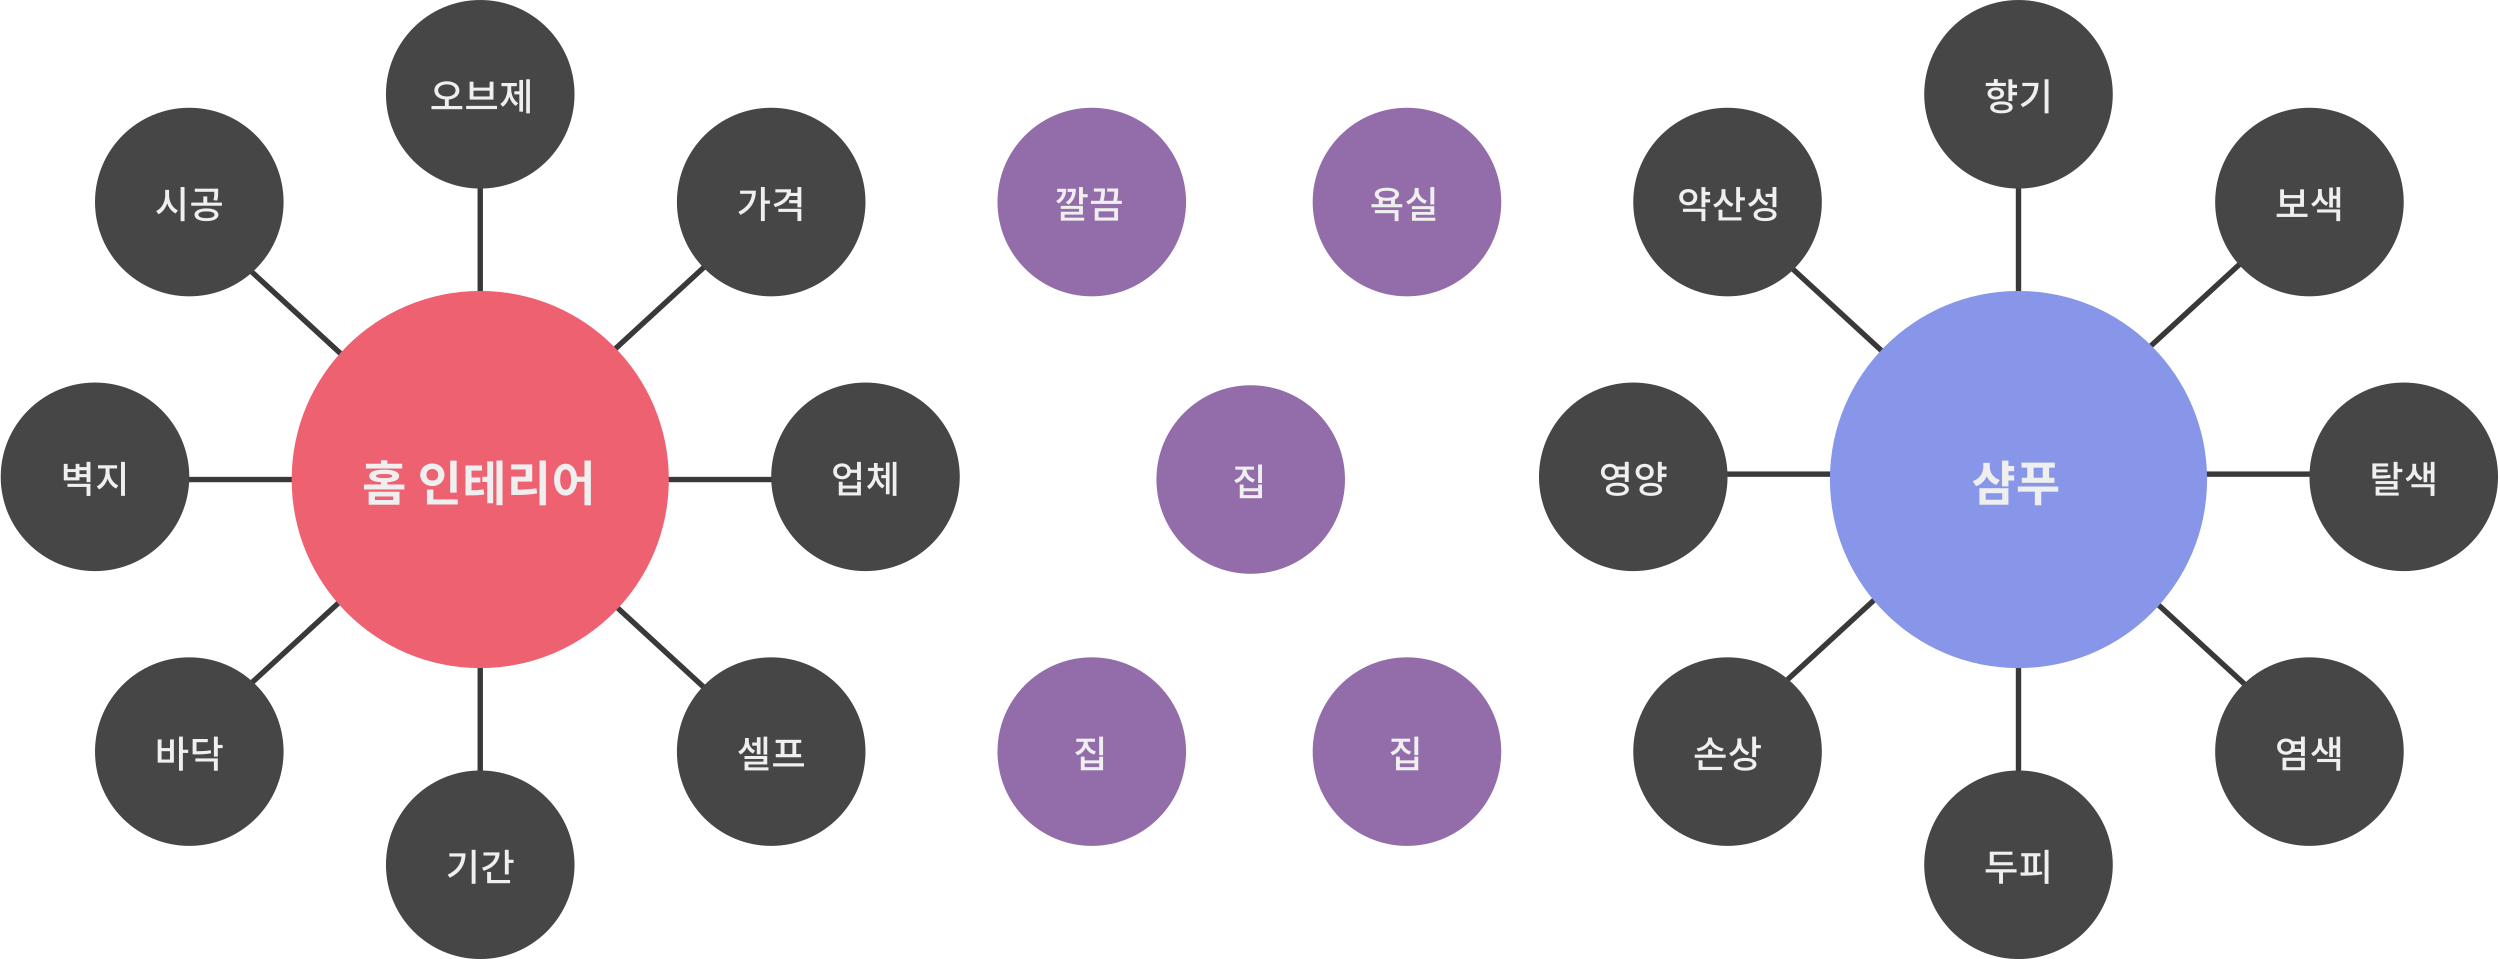 <svg width="928" height="356" viewBox="0 0 928 356" fill="none" xmlns="http://www.w3.org/2000/svg">
<path d="M178.266 65V114.5" stroke="#393939" stroke-width="2"/>
<path d="M178.266 244V293.5" stroke="#393939" stroke-width="2"/>
<path d="M241.266 178L290.766 178" stroke="#393939" stroke-width="2"/>
<path d="M225.266 222L262.621 256.355" stroke="#393939" stroke-width="2"/>
<path d="M90.266 98L127.621 132.355" stroke="#393939" stroke-width="2"/>
<path d="M127.621 222L90.266 256.355" stroke="#393939" stroke-width="2"/>
<path d="M262.621 98L225.266 132.355" stroke="#393939" stroke-width="2"/>
<path d="M65.266 178L114.766 178" stroke="#393939" stroke-width="2"/>
<circle cx="178.266" cy="35" r="35" fill="#464646"/>
<path d="M162.625 33.565C162.625 34.937 163.983 35.805 165.873 35.805C167.749 35.805 169.107 34.937 169.107 33.565C169.107 32.193 167.749 31.325 165.873 31.325C163.983 31.325 162.625 32.193 162.625 33.565ZM166.587 39.347H171.613V40.523H160.161V39.347H165.145V36.925C162.835 36.715 161.225 35.441 161.225 33.565C161.225 31.507 163.185 30.177 165.873 30.177C168.547 30.177 170.521 31.507 170.521 33.565C170.521 35.441 168.897 36.729 166.587 36.939V39.347ZM173.04 39.305H184.492V40.495H173.04V39.305ZM174.328 30.303H175.756V32.515H181.748V30.303H183.176V36.967H174.328V30.303ZM175.756 33.663V35.805H181.748V33.663H175.756ZM189.755 31.997V32.907C189.755 35.063 190.567 37.247 192.331 38.269L191.491 39.319C190.301 38.619 189.517 37.373 189.069 35.903C188.621 37.499 187.809 38.857 186.591 39.627L185.723 38.563C187.515 37.443 188.355 35.161 188.355 32.907V31.997H186.129V30.807H191.841V31.997H189.755ZM192.779 33.873V29.673H194.137V41.461H192.779V35.049H190.917V33.873H192.779ZM195.327 29.421H196.699V42.063H195.327V29.421Z" fill="#EFEFEF"/>
<circle cx="178.266" cy="178" r="70" fill="#ED6171"/>
<path d="M149.306 172.14V173.922H135.824V172.14H141.404V170.844H143.78V172.14H149.306ZM139.172 184.29V185.604H145.958V184.29H139.172ZM136.85 187.35V182.544H148.298V187.35H136.85ZM139.586 176.694C139.586 177.234 140.54 177.468 142.592 177.468C144.662 177.468 145.598 177.234 145.598 176.694C145.598 176.154 144.662 175.938 142.592 175.938C140.54 175.938 139.586 176.154 139.586 176.694ZM143.78 179.844H150.098V181.68H135.086V179.844H141.404V179.016C138.614 178.854 137.048 178.08 137.048 176.694C137.048 175.128 139.046 174.336 142.592 174.336C146.156 174.336 148.154 175.128 148.154 176.694C148.154 178.08 146.588 178.854 143.78 179.016V179.844ZM169.511 170.988V182.886H167.117V170.988H169.511ZM158.297 176.244C158.297 177.576 159.269 178.386 160.493 178.386C161.735 178.386 162.671 177.576 162.671 176.244C162.671 174.876 161.735 174.084 160.493 174.084C159.269 174.084 158.297 174.876 158.297 176.244ZM164.993 176.244C164.993 178.656 163.031 180.438 160.493 180.438C157.955 180.438 155.975 178.656 155.975 176.244C155.975 173.796 157.955 172.032 160.493 172.032C163.031 172.032 164.993 173.796 164.993 176.244ZM160.853 185.37H169.925V187.26H158.477V181.716H160.853V185.37ZM175.035 179.088V181.986C176.763 181.968 178.059 181.896 179.553 181.662L179.751 183.552C177.879 183.858 176.295 183.894 173.919 183.894H172.785V172.788H178.923V174.678H175.035V177.252H178.293V179.088H175.035ZM180.849 177V171.276H183.063V186.81H180.849V178.926H179.049V177H180.849ZM184.287 170.952H186.537V187.53H184.287V170.952ZM192.17 178.782V181.77C194.69 181.752 196.778 181.626 199.118 181.23L199.37 183.156C196.67 183.624 194.24 183.732 191.234 183.732H189.74V176.91H195.122V174.264H189.722V172.374H197.552V178.782H192.17ZM200.27 170.952H202.646V187.584H200.27V170.952ZM209.953 181.806C211.177 181.806 211.987 180.492 211.987 178.026C211.987 175.578 211.177 174.264 209.953 174.264C208.747 174.264 207.937 175.578 207.937 178.026C207.937 180.492 208.747 181.806 209.953 181.806ZM216.955 170.952H219.331V187.584H216.955V178.854H214.201C213.949 182.022 212.257 183.966 209.953 183.966C207.487 183.966 205.669 181.68 205.669 178.026C205.669 174.39 207.487 172.122 209.953 172.122C212.185 172.122 213.859 173.94 214.183 176.928H216.955V170.952Z" fill="#EFEFEF"/>
<circle cx="178.266" cy="321" r="35" fill="#464646"/>
<path d="M166.815 316.765H172.807C172.807 320.531 171.295 323.723 166.955 325.823L166.185 324.675C169.503 323.079 171.071 320.853 171.323 317.941H166.815V316.765ZM175.089 315.435H176.531V328.077H175.089V315.435ZM179.47 316.401H185.448C185.448 319.747 183.222 322.127 179.54 323.247L178.938 322.099C181.836 321.217 183.628 319.579 183.88 317.577H179.47V316.401ZM182.284 323.667V326.663H189.34V327.839H180.828V323.667H182.284ZM188.836 319.131H190.642V320.321H188.836V324.591H187.394V315.435H188.836V319.131Z" fill="#EFEFEF"/>
<circle cx="321.266" cy="177" r="35" fill="#464646"/>
<path d="M318.145 182.761V181.361H312.783V182.761H318.145ZM318.145 180.241V178.813H319.573V183.923H311.355V178.813H312.783V180.241H318.145ZM312.573 176.727C313.665 176.727 314.477 176.013 314.477 174.949C314.477 173.871 313.665 173.185 312.573 173.185C311.453 173.185 310.655 173.871 310.655 174.949C310.655 176.013 311.453 176.727 312.573 176.727ZM318.131 171.435H319.573V178.211H318.131V175.523H315.793C315.541 176.951 314.253 177.917 312.573 177.917C310.669 177.917 309.269 176.699 309.269 174.949C309.269 173.213 310.669 171.995 312.573 171.995C314.239 171.995 315.513 172.933 315.793 174.347H318.131V171.435ZM325.774 174.851V175.299C325.774 177.273 326.628 179.289 328.364 180.227L327.566 181.305C326.376 180.661 325.564 179.499 325.102 178.127C324.654 179.611 323.856 180.885 322.652 181.585L321.826 180.493C323.562 179.471 324.402 177.315 324.402 175.299V174.851H322.218V173.661H324.402V171.869H325.774V173.661H327.944V174.851H325.774ZM328.84 176.335V171.687H330.198V183.461H328.84V177.511H327.132V176.335H328.84ZM331.388 171.435H332.76V184.077H331.388V171.435Z" fill="#EFEFEF"/>
<circle cx="35.266" cy="177" r="35" fill="#464646"/>
<path d="M25.047 180.759V179.597H33.573V184.091H32.131V180.759H25.047ZM29.499 175.971H32.131V174.557H29.499V175.971ZM28.085 177.161V175.243H25.103V177.161H28.085ZM32.131 171.435H33.573V178.967H32.131V177.133H29.499V178.323H23.675V172.177H25.103V174.123H28.085V172.177H29.499V173.381H32.131V171.435ZM40.642 173.885V175.089C40.642 177.189 41.944 179.373 43.918 180.213L43.12 181.347C41.65 180.703 40.516 179.331 39.928 177.693C39.368 179.457 38.234 180.955 36.75 181.669L35.924 180.521C37.884 179.611 39.186 177.259 39.186 175.089V173.885H36.372V172.695H43.456V173.885H40.642ZM44.926 171.435H46.382V184.077H44.926V171.435Z" fill="#EFEFEF"/>
<circle cx="286.266" cy="279" r="35" fill="#464646"/>
<path d="M284.797 273.435V280.113H283.425V273.435H284.797ZM280.947 280.015V276.795H279.225V275.619H280.947V273.659H282.305V280.015H280.947ZM280.289 278.601L279.547 279.707C278.427 279.231 277.685 278.391 277.251 277.341C276.803 278.531 276.005 279.511 274.829 280.071L274.031 278.979C275.711 278.223 276.551 276.571 276.551 275.017V273.939H277.951V275.059C277.951 276.543 278.721 277.971 280.289 278.601ZM277.811 284.831H285.259V285.965H276.383V282.703H283.383V281.751H276.355V280.631H284.797V283.767H277.811V284.831ZM294.134 279.917V275.787H291.222V279.917H294.134ZM289.78 279.917V275.787H287.918V274.625H297.424V275.787H295.562V279.917H297.396V281.093H287.96V279.917H289.78ZM286.966 283.333H298.446V284.523H286.966V283.333Z" fill="#EFEFEF"/>
<circle cx="70.266" cy="75" r="35" fill="#464646"/>
<path d="M62.763 70.485V72.557C62.763 74.881 64.051 77.205 66.039 78.101L65.199 79.249C63.743 78.563 62.637 77.163 62.063 75.455C61.489 77.289 60.369 78.787 58.843 79.529L57.989 78.325C60.005 77.415 61.321 74.993 61.321 72.557V70.485H62.763ZM67.047 69.421H68.503V82.105H67.047V69.421ZM80.64 74.461L79.226 74.307C79.548 73.061 79.562 72.151 79.562 71.199H72.31V70.037H80.99V71.101C80.99 72.109 80.99 73.159 80.64 74.461ZM76.65 80.971C78.512 80.971 79.632 80.509 79.632 79.711C79.632 78.927 78.512 78.465 76.65 78.465C74.774 78.465 73.626 78.927 73.626 79.711C73.626 80.509 74.774 80.971 76.65 80.971ZM76.65 77.359C79.338 77.359 81.074 78.255 81.074 79.711C81.074 81.181 79.338 82.077 76.65 82.077C73.92 82.077 72.198 81.181 72.198 79.711C72.198 78.255 73.92 77.359 76.65 77.359ZM76.93 75.217H82.39V76.379H70.994V75.217H75.474V72.893H76.93V75.217Z" fill="#EFEFEF"/>
<circle cx="286.266" cy="75" r="35" fill="#464646"/>
<path d="M274.717 70.765H280.583C280.583 74.433 279.015 77.681 274.885 79.767L274.087 78.661C277.181 77.079 278.847 74.853 279.141 71.941H274.717V70.765ZM285.805 74.419V75.623H283.887V82.063H282.445V69.421H283.887V74.419H285.805ZM288.926 78.661V77.513H297.452V82.049H296.01V78.661H288.926ZM296.01 69.421H297.452V76.967H296.01V75.441H292.944V74.265H296.01V72.753H293.14C292.3 74.727 290.396 76.141 287.694 76.869L287.134 75.721C290.074 74.937 291.824 73.369 292.09 71.423H287.806V70.261H293.63C293.63 70.723 293.588 71.185 293.49 71.591H296.01V69.421Z" fill="#EFEFEF"/>
<circle cx="70.266" cy="279" r="35" fill="#464646"/>
<path d="M63.113 281.933V278.839H59.977V281.933H63.113ZM63.113 277.691V274.471H64.541V283.095H58.535V274.471H59.977V277.691H63.113ZM69.861 278.293V279.497H67.887V286.091H66.445V273.435H67.887V278.293H69.861ZM78.218 278.447L78.358 279.609C76.72 279.959 75.236 280.043 72.52 280.043H71.498V274.317H77.126V275.493H72.94V278.853C75.334 278.839 76.692 278.769 78.218 278.447ZM72.534 282.689V281.513H80.85V286.105H79.408V282.689H72.534ZM82.642 276.515V277.705H80.85V280.855H79.408V273.435H80.85V276.515H82.642Z" fill="#EFEFEF"/>
<path d="M749.266 63V112.5" stroke="#393939" stroke-width="2"/>
<path d="M749.266 242V291.5" stroke="#393939" stroke-width="2"/>
<path d="M812.266 176L861.766 176" stroke="#393939" stroke-width="2"/>
<path d="M796.266 220L833.621 254.355" stroke="#393939" stroke-width="2"/>
<path d="M661.266 96L698.621 130.355" stroke="#393939" stroke-width="2"/>
<path d="M698.621 220L661.266 254.355" stroke="#393939" stroke-width="2"/>
<path d="M833.621 96L796.266 130.355" stroke="#393939" stroke-width="2"/>
<path d="M636.266 176L685.766 176" stroke="#393939" stroke-width="2"/>
<circle cx="857.266" cy="75" r="35" fill="#464646"/>
<path d="M847.817 73.565V75.637H853.809V73.565H847.817ZM851.527 79.347H856.553V80.537H845.101V79.347H850.085V76.799H846.389V70.275H847.817V72.403H853.809V70.275H855.237V76.799H851.527V79.347ZM864.308 75.273L863.538 76.365C862.418 75.903 861.634 75.049 861.172 74.027C860.71 75.189 859.884 76.169 858.68 76.701L857.91 75.595C859.604 74.825 860.458 73.215 860.458 71.773V70.163H861.858V71.773C861.858 73.187 862.67 74.615 864.308 75.273ZM860.108 78.885V77.723H868.676V82.091H867.234V78.885H860.108ZM867.304 69.435H868.676V77.093H867.304V73.803H865.974V77.023H864.616V69.645H865.974V72.627H867.304V69.435Z" fill="#EFEFEF"/>
<circle cx="892.266" cy="177" r="35" fill="#464646"/>
<path d="M887.283 176.209L887.409 177.343C885.687 177.623 884.231 177.665 881.613 177.665H880.619V172.009H886.471V173.143H882.061V174.235H886.233V175.341H882.061V176.517C884.343 176.517 885.687 176.461 887.283 176.209ZM883.251 181.711V182.845H890.391V183.965H881.837V180.675H888.543V179.681H881.809V178.561H889.971V181.711H883.251ZM889.971 174.067H891.749V175.257H889.971V177.987H888.529V171.435H889.971V174.067ZM899.308 177.273L898.538 178.365C897.418 177.903 896.634 177.049 896.172 176.027C895.71 177.189 894.884 178.169 893.68 178.701L892.91 177.595C894.604 176.825 895.458 175.215 895.458 173.773V172.163H896.858V173.773C896.858 175.187 897.67 176.615 899.308 177.273ZM895.108 180.885V179.723H903.676V184.091H902.234V180.885H895.108ZM902.304 171.435H903.676V179.093H902.304V175.803H900.974V179.023H899.616V171.645H900.974V174.627H902.304V171.435Z" fill="#EFEFEF"/>
<circle cx="749.266" cy="321" r="35" fill="#464646"/>
<path d="M747.167 320.041V321.203H738.599V316.149H747.013V317.311H740.083V320.041H747.167ZM748.553 322.659V323.849H743.499V328.049H742.057V323.849H737.073V322.659H748.553ZM752.948 317.871V323.849C753.536 323.821 754.152 323.807 754.754 323.779V317.871H752.948ZM756.154 317.871V323.681C756.784 323.639 757.4 323.569 758.002 323.499L758.086 324.563C755.384 325.011 752.402 325.053 750.106 325.053L749.952 323.863C750.442 323.863 750.988 323.863 751.548 323.849V317.871H750.288V316.709H757.414V317.871H756.154ZM758.968 315.435H760.41V328.091H758.968V315.435Z" fill="#EFEFEF"/>
<circle cx="857.266" cy="279" r="35" fill="#464646"/>
<path d="M848.685 282.423V284.775H854.159V282.423H848.685ZM847.271 285.923V281.275H855.573V285.923H847.271ZM851.737 277.985H854.131V276.333H851.737C851.807 276.585 851.849 276.865 851.849 277.159C851.849 277.453 851.807 277.733 851.737 277.985ZM848.559 278.979C849.665 278.979 850.477 278.251 850.477 277.159C850.477 276.067 849.665 275.339 848.559 275.339C847.453 275.339 846.641 276.067 846.641 277.159C846.641 278.251 847.453 278.979 848.559 278.979ZM854.131 273.435H855.573V280.659H854.131V279.147H851.093C850.505 279.791 849.595 280.183 848.559 280.183C846.683 280.183 845.269 278.937 845.269 277.159C845.269 275.381 846.683 274.135 848.559 274.135C849.595 274.135 850.491 274.513 851.079 275.157H854.131V273.435ZM864.308 279.273L863.538 280.365C862.418 279.903 861.634 279.049 861.172 278.027C860.71 279.189 859.884 280.169 858.68 280.701L857.91 279.595C859.604 278.825 860.458 277.215 860.458 275.773V274.163H861.858V275.773C861.858 277.187 862.67 278.615 864.308 279.273ZM860.108 282.885V281.723H868.676V286.091H867.234V282.885H860.108ZM867.304 273.435H868.676V281.093H867.304V277.803H865.974V281.023H864.616V273.645H865.974V276.627H867.304V273.435Z" fill="#EFEFEF"/>
<circle cx="641.266" cy="279" r="35" fill="#464646"/>
<path d="M639.825 277.803L639.265 278.923C637.263 278.587 635.597 277.565 634.785 276.179C633.987 277.565 632.349 278.587 630.347 278.923L629.773 277.803C632.279 277.425 634.057 275.899 634.057 274.261V273.785H635.541V274.261C635.541 275.913 637.319 277.439 639.825 277.803ZM631.985 282.199V284.663H639.251V285.839H630.529V282.199H631.985ZM635.513 280.113H640.553V281.289H629.087V280.113H634.071V278.153H635.513V280.113ZM649.33 279.217L648.574 280.351C647.216 279.861 646.208 278.895 645.676 277.705C645.116 279.077 644.08 280.169 642.624 280.701L641.854 279.553C643.842 278.867 644.92 277.145 644.92 275.325V274.079H646.376V275.437C646.376 277.061 647.454 278.601 649.33 279.217ZM647.776 284.943C649.54 284.943 650.562 284.509 650.562 283.697C650.562 282.913 649.54 282.465 647.776 282.465C646.012 282.465 644.99 282.913 644.99 283.697C644.99 284.509 646.012 284.943 647.776 284.943ZM647.776 281.331C650.394 281.331 651.99 282.213 651.99 283.697C651.99 285.195 650.394 286.077 647.776 286.077C645.172 286.077 643.562 285.195 643.562 283.697C643.562 282.213 645.172 281.331 647.776 281.331ZM651.85 276.557H653.642V277.747H651.85V281.023H650.408V273.421H651.85V276.557Z" fill="#EFEFEF"/>
<circle cx="749.266" cy="35" r="35" fill="#464646"/>
<path d="M744.577 30.765V31.913H737.115V30.765H740.125V29.351H741.567V30.765H744.577ZM739.159 34.699C739.159 35.413 739.831 35.875 740.839 35.875C741.847 35.875 742.533 35.413 742.533 34.699C742.533 33.957 741.847 33.509 740.839 33.509C739.831 33.509 739.159 33.957 739.159 34.699ZM743.905 34.699C743.905 36.057 742.673 36.939 740.839 36.939C739.019 36.939 737.773 36.057 737.773 34.699C737.773 33.327 739.019 32.445 740.839 32.445C742.673 32.445 743.905 33.327 743.905 34.699ZM742.939 40.971C744.675 40.971 745.683 40.593 745.683 39.851C745.683 39.123 744.675 38.745 742.939 38.745C741.203 38.745 740.195 39.123 740.195 39.851C740.195 40.593 741.203 40.971 742.939 40.971ZM742.939 37.639C745.515 37.639 747.111 38.465 747.111 39.851C747.111 41.251 745.515 42.077 742.939 42.077C740.363 42.077 738.767 41.251 738.767 39.851C738.767 38.465 740.363 37.639 742.939 37.639ZM748.721 32.655H746.971V34.181H748.721V35.371H746.971V37.527H745.529V29.435H746.971V31.465H748.721V32.655ZM750.694 30.765H756.686C756.686 34.531 755.174 37.723 750.834 39.823L750.064 38.675C753.382 37.079 754.95 34.853 755.202 31.941H750.694V30.765ZM758.968 29.435H760.41V42.077H758.968V29.435Z" fill="#EFEFEF"/>
<circle cx="641.266" cy="75" r="35" fill="#464646"/>
<path d="M624.729 73.201C624.729 74.307 625.555 75.021 626.675 75.021C627.809 75.021 628.635 74.307 628.635 73.201C628.635 72.095 627.809 71.381 626.675 71.381C625.555 71.381 624.729 72.095 624.729 73.201ZM630.049 73.201C630.049 74.993 628.607 76.239 626.675 76.239C624.757 76.239 623.315 74.993 623.315 73.201C623.315 71.409 624.757 70.163 626.675 70.163C628.607 70.163 630.049 71.409 630.049 73.201ZM624.715 78.647V77.485H633.031V82.091H631.589V78.647H624.715ZM634.781 72.431H633.031V73.957H634.781V75.147H633.031V76.925H631.589V69.435H633.031V71.241H634.781V72.431ZM643.488 75.623L642.76 76.771C641.36 76.281 640.338 75.273 639.778 74.041C639.232 75.427 638.182 76.505 636.698 77.037L635.914 75.917C637.944 75.231 639.022 73.523 639.022 71.675V70.205H640.478V71.689C640.478 73.369 641.57 74.965 643.488 75.623ZM639.372 77.849V80.663H646.414V81.839H637.93V77.849H639.372ZM645.91 73.215H647.702V74.405H645.91V78.745H644.468V69.421H645.91V73.215ZM657.949 76.883V73.131H655.387V71.955H657.949V69.421H659.391V76.883H657.949ZM656.423 75.245L655.653 76.379C654.295 75.889 653.315 74.937 652.769 73.705C652.209 75.105 651.145 76.211 649.619 76.757L648.863 75.595C650.893 74.909 651.999 73.201 651.999 71.353V70.107H653.455V71.283C653.455 73.033 654.505 74.615 656.423 75.245ZM655.177 80.943C656.969 80.943 658.005 80.481 658.005 79.655C658.005 78.829 656.969 78.367 655.177 78.367C653.385 78.367 652.363 78.829 652.363 79.655C652.363 80.481 653.385 80.943 655.177 80.943ZM655.177 77.233C657.823 77.233 659.447 78.129 659.447 79.655C659.447 81.181 657.823 82.077 655.177 82.077C652.545 82.077 650.921 81.181 650.921 79.655C650.921 78.129 652.545 77.233 655.177 77.233Z" fill="#EFEFEF"/>
<circle cx="606.266" cy="177" r="35" fill="#464646"/>
<path d="M595.641 175.201C595.641 176.293 596.453 177.021 597.573 177.021C598.665 177.021 599.477 176.293 599.477 175.201C599.477 174.095 598.665 173.367 597.573 173.367C596.453 173.367 595.641 174.095 595.641 175.201ZM603.131 174.347H600.737C600.807 174.613 600.849 174.893 600.849 175.201C600.849 175.509 600.807 175.789 600.723 176.055H603.131V174.347ZM603.131 177.217H600.079C599.491 177.861 598.595 178.239 597.573 178.239C595.683 178.239 594.269 176.979 594.269 175.201C594.269 173.409 595.683 172.149 597.573 172.149C598.609 172.149 599.491 172.541 600.079 173.171H603.131V171.421H604.573V178.883H603.131V177.217ZM600.359 182.943C602.165 182.943 603.201 182.481 603.201 181.613C603.201 180.773 602.165 180.297 600.359 180.297C598.567 180.297 597.517 180.773 597.517 181.613C597.517 182.481 598.567 182.943 600.359 182.943ZM600.359 179.163C602.991 179.163 604.629 180.073 604.629 181.613C604.629 183.167 602.991 184.077 600.359 184.077C597.727 184.077 596.103 183.167 596.103 181.613C596.103 180.073 597.727 179.163 600.359 179.163ZM608.548 175.173C608.548 176.279 609.374 176.979 610.494 176.979C611.628 176.979 612.454 176.279 612.454 175.173C612.454 174.081 611.628 173.367 610.494 173.367C609.374 173.367 608.548 174.081 608.548 175.173ZM613.868 175.173C613.868 176.951 612.426 178.197 610.494 178.197C608.576 178.197 607.134 176.951 607.134 175.173C607.134 173.395 608.576 172.163 610.494 172.163C612.426 172.163 613.868 173.395 613.868 175.173ZM612.776 182.929C614.54 182.929 615.562 182.481 615.562 181.655C615.562 180.815 614.54 180.367 612.776 180.367C611.012 180.367 609.99 180.815 609.99 181.655C609.99 182.481 611.012 182.929 612.776 182.929ZM612.776 179.219C615.38 179.219 616.99 180.129 616.99 181.655C616.99 183.167 615.38 184.077 612.776 184.077C610.186 184.077 608.562 183.167 608.562 181.655C608.562 180.129 610.186 179.219 612.776 179.219ZM618.6 174.347H616.85V175.887H618.6V177.077H616.85V178.869H615.408V171.421H616.85V173.157H618.6V174.347Z" fill="#EFEFEF"/>
<circle cx="749.266" cy="178" r="70" fill="#8796E9"/>
<path d="M742.327 178.17L741.085 180.024C739.357 179.43 738.169 178.278 737.449 176.82C736.729 178.512 735.433 179.808 733.507 180.474L732.265 178.62C735.037 177.684 736.189 175.47 736.189 173.238V171.816H738.601V173.184C738.601 175.236 739.717 177.306 742.327 178.17ZM737.089 183.084V185.496H743.209V183.084H737.089ZM734.749 187.35V181.212H745.531V187.35H734.749ZM747.655 174.912H745.531V176.442H747.655V178.368H745.531V180.546H743.155V170.97H745.531V172.968H747.655V174.912ZM758.256 177.324V173.598H754.872V177.324H758.256ZM752.496 177.324V173.598H750.39V171.708H762.738V173.598H760.614V177.324H762.612V179.214H750.498V177.324H752.496ZM764.034 180.6V182.508H757.716V187.548H755.34V182.508H749.022V180.6H764.034Z" fill="#EFEFEF"/>
<circle cx="405.266" cy="279" r="35" fill="#936DAA"/>
<path d="M406.838 278.993L406.138 280.113C404.682 279.665 403.604 278.727 403.03 277.537C402.456 278.825 401.378 279.847 399.866 280.337L399.138 279.203C401.126 278.587 402.274 277.033 402.274 275.409V275.353H399.53V274.191H406.446V275.353H403.744V275.409C403.744 276.949 404.892 278.405 406.838 278.993ZM408.028 284.761V283.361H402.624V284.761H408.028ZM408.028 282.227V280.869H409.456V285.923H401.196V280.869H402.624V282.227H408.028ZM408.014 273.421H409.456V280.295H408.014V273.421Z" fill="#EFEFEF"/>
<circle cx="522.266" cy="279" r="35" fill="#936DAA"/>
<path d="M523.838 278.993L523.138 280.113C521.682 279.665 520.604 278.727 520.03 277.537C519.456 278.825 518.378 279.847 516.866 280.337L516.138 279.203C518.126 278.587 519.274 277.033 519.274 275.409V275.353H516.53V274.191H523.446V275.353H520.744V275.409C520.744 276.949 521.892 278.405 523.838 278.993ZM525.028 284.761V283.361H519.624V284.761H525.028ZM525.028 282.227V280.869H526.456V285.923H518.196V280.869H519.624V282.227H525.028ZM525.014 273.421H526.456V280.295H525.014V273.421Z" fill="#EFEFEF"/>
<circle cx="522.266" cy="75" r="35" fill="#936DAA"/>
<path d="M510.361 79.137V77.975H519.125V82.077H517.683V79.137H510.361ZM513.245 74.447V75.777H516.353V74.447C515.891 74.517 515.373 74.559 514.813 74.559C514.253 74.559 513.721 74.517 513.245 74.447ZM514.813 70.807C512.937 70.807 511.789 71.283 511.789 72.123C511.789 72.963 512.937 73.439 514.813 73.439C516.689 73.439 517.823 72.963 517.823 72.123C517.823 71.283 516.689 70.807 514.813 70.807ZM517.795 75.777H520.525V76.939H509.087V75.777H511.803V74.041C510.851 73.621 510.305 72.963 510.305 72.123C510.305 70.597 512.055 69.687 514.813 69.687C517.571 69.687 519.321 70.597 519.321 72.123C519.321 72.977 518.761 73.635 517.795 74.055V75.777ZM532.396 69.435V75.917H530.94V69.435H532.396ZM529.666 74.503L528.966 75.637C527.51 75.161 526.446 74.195 525.872 72.949C525.298 74.307 524.22 75.357 522.694 75.875L521.98 74.727C523.982 74.069 525.116 72.431 525.116 70.723V69.771H526.586V70.723C526.586 72.361 527.72 73.901 529.666 74.503ZM525.55 80.831H532.774V81.965H524.136V78.675H530.968V77.639H524.108V76.519H532.396V79.725H525.55V80.831Z" fill="#EFEFEF"/>
<circle cx="405.266" cy="75" r="35" fill="#936DAA"/>
<path d="M396.623 75.973L395.629 75.133C397.113 74.069 397.813 72.949 397.981 71.255H396.273V70.093H399.353C399.353 72.655 398.653 74.447 396.623 75.973ZM392.423 70.093H395.783C395.783 72.613 394.957 74.153 392.983 75.539L392.045 74.643C393.417 73.733 394.187 72.809 394.397 71.255H392.423V70.093ZM395.195 79.655V80.789H402.447V81.923H393.781V78.605H400.557V77.541H393.753V76.421H401.971V79.655H395.195ZM401.971 72.053H403.763V73.243H401.971V75.861H400.529V69.435H401.971V72.053ZM407.78 78.437V80.719H413.59V78.437H407.78ZM406.366 81.881V77.289H415.004V81.881H406.366ZM414.654 74.545H416.432V75.707H404.966V74.545H408.242C408.648 73.047 408.746 71.927 408.774 71.115H406.044V69.953H410.174V70.499C410.174 71.297 410.174 72.669 409.67 74.545H413.212C413.562 73.047 413.632 71.941 413.646 71.115H410.958V69.953H415.06V70.611C415.06 71.479 415.06 72.767 414.654 74.545Z" fill="#EFEFEF"/>
<circle cx="464.266" cy="178" r="35" fill="#936DAA"/>
<path d="M465.838 177.993L465.138 179.113C463.682 178.665 462.604 177.727 462.03 176.537C461.456 177.825 460.378 178.847 458.866 179.337L458.138 178.203C460.126 177.587 461.274 176.033 461.274 174.409V174.353H458.53V173.191H465.446V174.353H462.744V174.409C462.744 175.949 463.892 177.405 465.838 177.993ZM467.028 183.761V182.361H461.624V183.761H467.028ZM467.028 181.227V179.869H468.456V184.923H460.196V179.869H461.624V181.227H467.028ZM467.014 172.421H468.456V179.295H467.014V172.421Z" fill="#EFEFEF"/>
</svg>
